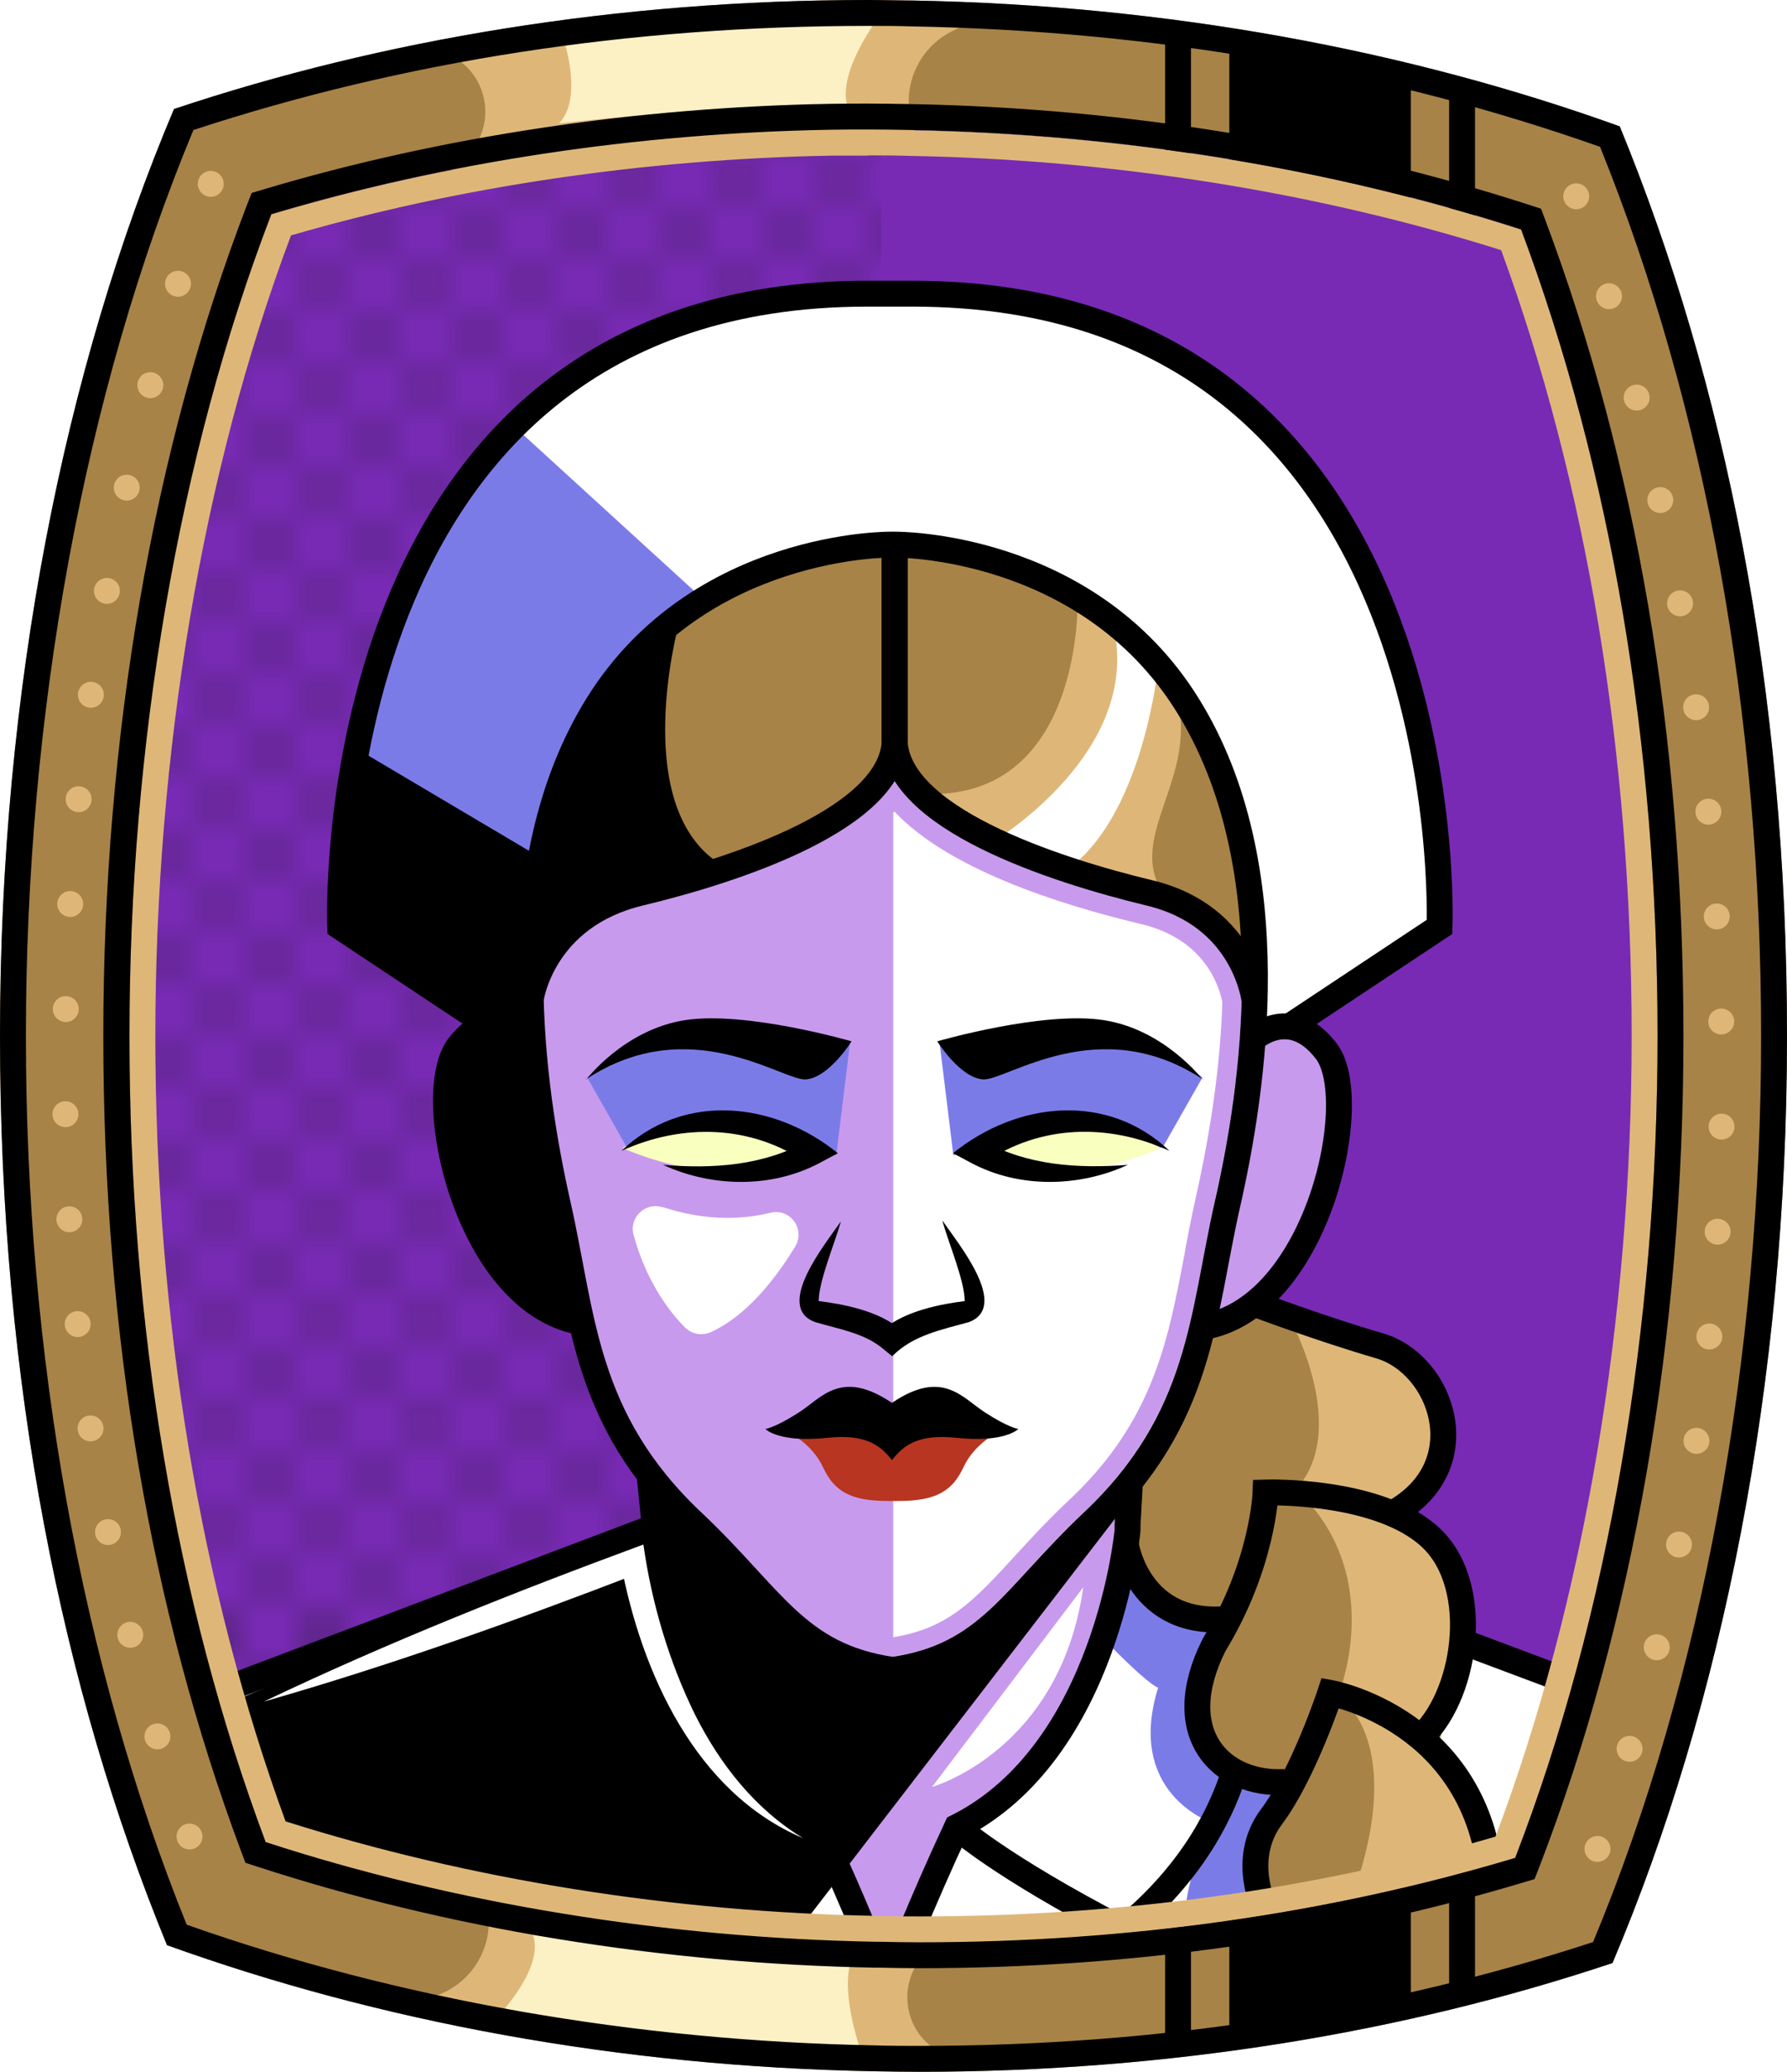 <?xml version="1.0" encoding="UTF-8"?><svg id="Capa_2" xmlns="http://www.w3.org/2000/svg" xmlns:xlink="http://www.w3.org/1999/xlink" viewBox="0 0 69.02 80"><defs><style>.cls-1{fill:#c89aed;}.cls-2{fill:#fff;}.cls-3{fill:#f8ffbf;}.cls-4{fill:#7b7be8;}.cls-5{fill:#a88347;}.cls-6{fill:#782ab5;}.cls-7{stroke:#000;stroke-miterlimit:10;}.cls-7,.cls-8,.cls-9,.cls-10{fill:none;}.cls-8{stroke:#deb778;stroke-dasharray:0 0 0 4.06;stroke-linecap:round;stroke-linejoin:round;}.cls-11{fill:#deb778;}.cls-12{fill:url(#USGS_19_Inundación_de_tierra_2);}.cls-10{stroke:#1d1d1b;stroke-dasharray:0 0 2 2;stroke-width:.3px;}.cls-13{fill:#fcf0c5;}.cls-14{fill:#b83521;}</style><pattern id="USGS_19_Inundación_de_tierra_2" x="0" y="0" width="72" height="72" patternTransform="translate(-236.48 -16423) rotate(-90)" patternUnits="userSpaceOnUse" viewBox="0 0 72 72"><g><rect class="cls-9" width="72" height="72"/><g><line class="cls-10" x1="71" y1="71" x2="144.44" y2="71"/><line class="cls-10" x1="71" y1="67" x2="144.44" y2="67"/><line class="cls-10" x1="71" y1="63" x2="144.44" y2="63"/><line class="cls-10" x1="71" y1="59" x2="144.44" y2="59"/><line class="cls-10" x1="71" y1="55" x2="144.44" y2="55"/><line class="cls-10" x1="71" y1="51" x2="144.44" y2="51"/><line class="cls-10" x1="71" y1="47" x2="144.44" y2="47"/><line class="cls-10" x1="71" y1="43" x2="144.44" y2="43"/><line class="cls-10" x1="71" y1="39" x2="144.44" y2="39"/><line class="cls-10" x1="71" y1="35" x2="144.44" y2="35"/><line class="cls-10" x1="71" y1="31" x2="144.44" y2="31"/><line class="cls-10" x1="71" y1="27" x2="144.44" y2="27"/><line class="cls-10" x1="71" y1="23" x2="144.44" y2="23"/><line class="cls-10" x1="71" y1="19" x2="144.44" y2="19"/><line class="cls-10" x1="71" y1="15" x2="144.44" y2="15"/><line class="cls-10" x1="71" y1="11" x2="144.44" y2="11"/><line class="cls-10" x1="71" y1="7" x2="144.44" y2="7"/><line class="cls-10" x1="71" y1="3" x2="144.44" y2="3"/></g><g><line class="cls-10" x1="-1" y1="71" x2="72.44" y2="71"/><line class="cls-10" x1="-1" y1="67" x2="72.44" y2="67"/><line class="cls-10" x1="-1" y1="63" x2="72.44" y2="63"/><line class="cls-10" x1="-1" y1="59" x2="72.44" y2="59"/><line class="cls-10" x1="-1" y1="55" x2="72.44" y2="55"/><line class="cls-10" x1="-1" y1="51" x2="72.44" y2="51"/><line class="cls-10" x1="-1" y1="47" x2="72.44" y2="47"/><line class="cls-10" x1="-1" y1="43" x2="72.44" y2="43"/><line class="cls-10" x1="-1" y1="39" x2="72.44" y2="39"/><line class="cls-10" x1="-1" y1="35" x2="72.44" y2="35"/><line class="cls-10" x1="-1" y1="31" x2="72.44" y2="31"/><line class="cls-10" x1="-1" y1="27" x2="72.44" y2="27"/><line class="cls-10" x1="-1" y1="23" x2="72.44" y2="23"/><line class="cls-10" x1="-1" y1="19" x2="72.44" y2="19"/><line class="cls-10" x1="-1" y1="15" x2="72.44" y2="15"/><line class="cls-10" x1="-1" y1="11" x2="72.44" y2="11"/><line class="cls-10" x1="-1" y1="7" x2="72.44" y2="7"/><line class="cls-10" x1="-1" y1="3" x2="72.44" y2="3"/><line class="cls-10" x1="1.04" y1="69" x2="74.48" y2="69"/><line class="cls-10" x1="1.04" y1="65" x2="74.48" y2="65"/><line class="cls-10" x1="1.04" y1="61" x2="74.48" y2="61"/><line class="cls-10" x1="1.04" y1="57" x2="74.48" y2="57"/><line class="cls-10" x1="1.04" y1="53" x2="74.48" y2="53"/><line class="cls-10" x1="1.04" y1="49" x2="74.48" y2="49"/><line class="cls-10" x1="1.04" y1="45" x2="74.48" y2="45"/><line class="cls-10" x1="1.04" y1="41" x2="74.48" y2="41"/><line class="cls-10" x1="1.04" y1="37" x2="74.48" y2="37"/><line class="cls-10" x1="1.04" y1="33" x2="74.48" y2="33"/><line class="cls-10" x1="1.04" y1="29" x2="74.48" y2="29"/><line class="cls-10" x1="1.04" y1="25" x2="74.48" y2="25"/><line class="cls-10" x1="1.04" y1="21" x2="74.48" y2="21"/><line class="cls-10" x1="1.04" y1="17" x2="74.48" y2="17"/><line class="cls-10" x1="1.04" y1="13" x2="74.48" y2="13"/><line class="cls-10" x1="1.04" y1="9" x2="74.48" y2="9"/><line class="cls-10" x1="1.04" y1="5" x2="74.48" y2="5"/><line class="cls-10" x1="1.04" y1="1" x2="74.48" y2="1"/></g><g><line class="cls-10" x1="-73" y1="71" x2=".44" y2="71"/><line class="cls-10" x1="-73" y1="67" x2=".44" y2="67"/><line class="cls-10" x1="-73" y1="63" x2=".44" y2="63"/><line class="cls-10" x1="-73" y1="59" x2=".44" y2="59"/><line class="cls-10" x1="-73" y1="55" x2=".44" y2="55"/><line class="cls-10" x1="-73" y1="51" x2=".44" y2="51"/><line class="cls-10" x1="-73" y1="47" x2=".44" y2="47"/><line class="cls-10" x1="-73" y1="43" x2=".44" y2="43"/><line class="cls-10" x1="-73" y1="39" x2=".44" y2="39"/><line class="cls-10" x1="-73" y1="35" x2=".44" y2="35"/><line class="cls-10" x1="-73" y1="31" x2=".44" y2="31"/><line class="cls-10" x1="-73" y1="27" x2=".44" y2="27"/><line class="cls-10" x1="-73" y1="23" x2=".44" y2="23"/><line class="cls-10" x1="-73" y1="19" x2=".44" y2="19"/><line class="cls-10" x1="-73" y1="15" x2=".44" y2="15"/><line class="cls-10" x1="-73" y1="11" x2=".44" y2="11"/><line class="cls-10" x1="-73" y1="7" x2=".44" y2="7"/><line class="cls-10" x1="-73" y1="3" x2=".44" y2="3"/><line class="cls-10" x1="-70.96" y1="69" x2="2.48" y2="69"/><line class="cls-10" x1="-70.96" y1="65" x2="2.48" y2="65"/><line class="cls-10" x1="-70.96" y1="61" x2="2.48" y2="61"/><line class="cls-10" x1="-70.96" y1="57" x2="2.48" y2="57"/><line class="cls-10" x1="-70.96" y1="53" x2="2.48" y2="53"/><line class="cls-10" x1="-70.96" y1="49" x2="2.48" y2="49"/><line class="cls-10" x1="-70.96" y1="45" x2="2.48" y2="45"/><line class="cls-10" x1="-70.96" y1="41" x2="2.48" y2="41"/><line class="cls-10" x1="-70.96" y1="37" x2="2.48" y2="37"/><line class="cls-10" x1="-70.96" y1="33" x2="2.48" y2="33"/><line class="cls-10" x1="-70.96" y1="29" x2="2.48" y2="29"/><line class="cls-10" x1="-70.96" y1="25" x2="2.48" y2="25"/><line class="cls-10" x1="-70.96" y1="21" x2="2.48" y2="21"/><line class="cls-10" x1="-70.96" y1="17" x2="2.48" y2="17"/><line class="cls-10" x1="-70.96" y1="13" x2="2.48" y2="13"/><line class="cls-10" x1="-70.96" y1="9" x2="2.48" y2="9"/><line class="cls-10" x1="-70.96" y1="5" x2="2.48" y2="5"/><line class="cls-10" x1="-70.96" y1="1" x2="2.48" y2="1"/></g></g></pattern></defs><g id="BG"><g><path class="cls-6" d="M64.02,40c0,11.47-1.89,22.39-5.5,31.74-7.2,2.16-14.94,3.26-23.02,3.26-.49,0-.98-.01-1.47-.02h-.17c-8.18-.15-16.29-1.47-23.6-3.85-3.45-9.22-5.26-19.93-5.26-31.13s1.89-22.38,5.48-31.73c6.73-2.01,14.13-3.13,21.6-3.26,.48-.01,.97-.01,1.45-.01,.54,0,1.08,.01,1.63,.02,8.16,.15,16.27,1.47,23.59,3.84,3.46,9.24,5.27,19.95,5.27,31.14Z"/><path class="cls-12" d="M34.03,5.59V74.98h-.17c-8.18-.15-16.29-1.47-23.6-3.85-3.45-9.22-5.26-19.93-5.26-31.13s1.89-22.38,5.48-31.73c6.73-2.01,14.13-3.13,21.6-3.26,.65,.16,1.3,.36,1.95,.58Z"/></g></g><g id="Capa_9"><g><g><path class="cls-1" d="M62.36,65.66l-2.39,8.13-27.38,2.75-24.04-3.46,.24-8.26,16.5-5.98,.12-1.79s-2.63-2.63-3.11-6.1c-4.06-1.19-5.5-7.17-5.38-8.49,.12-1.31,.84-3.11,2.15-2.99l-6.1-3.71s0-.05,0-.14c.08-1.51,1.04-14.91,8.48-20.66,6.7-4.43,16.63-4.31,22.85-1.92,6.21,2.39,11.95,11.48,11.24,22.49-3.98,3.13-5.03,3.8-5.23,3.92l-.04,.02s1.92,1.32,1.44,4.19c-.41,2.47-2.41,5.81-2.96,6.7,0,0-.01,0-.01,.01-.09,.14-.14,.22-.14,.22,0,0,4.54,1.08,5.5,1.56,.96,.48,2.87,3.47,.24,5.86,2.83,2.83,2.23,5.23,2.16,5.48v.02s5.85,2.15,5.85,2.15Z"/><path class="cls-2" d="M34.5,64.14V29.64s2.54,3.02,7.15,4.05,6.44,2.54,7,4.85c-1.19,7.63-2.28,13.99-3.5,16.3s-5.8,7.15-6.92,8.27-3.74,1.03-3.74,1.03Z"/><path class="cls-2" d="M34.91,75.09l2.6-4.8s3.07-2.52,4.09-4.48,1.89-5.19,1.89-5.19l13.01,2.89,6.97,1.99-3.3,9.28-25.25,.31Z"/><path class="cls-4" d="M42.62,63.28s1.61,1.68,2.11,1.89c-1.26,4.07,2.03,5.19,2.03,5.19,0,0-1.61,3.72-.7,4.42,2.74-.7,4.91-1.54,4.91-1.54l-.28-10.24-6.95-2.88-1.12,3.16Z"/><path class="cls-2" d="M55.55,35.53c-3.98,3.13-5.03,3.8-5.23,3.92l-.04,.02-1.8,.37s.42-7.53-2.97-12.72-8.26-6.78-13.14-5.83-11.98,4.24-11.87,18.02c-.74,0-1.43,.16-1.43,.16l-6.09-3.85c.08-1.51,1.04-14.91,8.48-20.66,6.7-4.43,16.63-4.31,22.85-1.92,6.21,2.39,11.95,11.48,11.24,22.49Z"/><path class="cls-5" d="M20.5,37.44s0-6.23,2.51-10.11,6.47-6.47,11.32-6.39,10.76,3.4,12.78,8.25c1.7,5.18,1.29,9.3,1.29,9.3,0,0-.32-3.15-4.04-4.04s-8.49-2.51-9.79-5.34c-2.51,4.21-8.98,5.18-10.27,5.5s-3.8,2.83-3.8,2.83Z"/><path class="cls-5" d="M57.88,72.05l-8.86,1.96s-.94-1.57-.31-2.98c.63-1.41,1.26-2.35,1.26-2.35,0,0-2.75,.39-3.53-1.26-.79-1.64,.7-4.7,.7-4.7,0,0-2.51-.71-3.37-1.88-.86-1.18,.16-3.69,.16-3.69,0,0,2.04-4,2.43-5.56,1.55-.54,2.23-1.08,2.39-1.22-.09,.14-.14,.22-.14,.22,0,0,4.54,1.08,5.5,1.56,.96,.48,2.87,3.47,.24,5.86,2.83,2.83,2.23,5.23,2.16,5.48v.02s-.9,3.68-.9,3.68l2.27,4.86Z"/><path class="cls-2" d="M24.99,59.19s.99,8.12,6.63,11.27c1.41,3.31,2.15,4.56,2.15,4.56l-12.84,.83-6.96-.83-5.88-3.48,1.24-6.71,15.66-5.64Z"/><path class="cls-4" d="M32.3,44.6l.53-4.33s-5.7-.44-7.16-.24-2.99,1.58-2.99,1.58l1.54,2.71,8.09,.28Z"/><path class="cls-4" d="M36.82,44.6l-.53-4.33s5.7-.44,7.16-.24,2.99,1.58,2.99,1.58l-1.54,2.71-8.09,.28Z"/><path class="cls-3" d="M31.58,44.55s-3.25-2.37-7.54-.22c3.19,1.38,6.17,.99,7.76,.33"/><path class="cls-3" d="M37.31,44.55s3.25-2.37,7.54-.22c-3.19,1.38-6.17,.99-7.76,.33"/><path d="M43.26,58.39l-14.69,19.09-19.65-3.84,.09-7.95,16.28-6.85v-1.47s3.46,3.27,4.96,5.05,3.09,2.06,4.77,1.96,3.46-2.06,4.21-2.62,4.02-3.37,4.02-3.37Z"/><path class="cls-4" d="M27.23,23.2l-7.17-6.55s-3.58,3.38-5.32,8.6c-1.74,5.63-1.76,10.37-1.76,10.37l6.09,3.85,1.43-.16s-1.15-11.91,6.73-16.11Z"/><path d="M20.5,39.31s-1.68-.5-2.88,1.62,.26,5.82,.66,6.68,2.47,3.5,4.01,3.34c-.97-6.85-1.8-11.64-1.8-11.64Z"/><path class="cls-2" d="M41.84,61.29l-5.84,7.71s4.94-1.39,5.84-7.71Z"/><path class="cls-1" d="M34.55,31.34c2.04,2.18,6.23,3.56,9.56,4.35,2.5,.61,3,2.5,3.1,3.01-.07,2.32-.42,4.84-1.02,7.52-.19,.85-.35,1.69-.46,2.31-.62,3.25-1.2,6.32-4.37,9.33-.84,.78-1.5,1.5-2.16,2.22-1.59,1.73-2.56,2.79-4.7,3.14-2.18-.36-3.15-1.41-4.73-3.14-.66-.73-1.32-1.45-2.16-2.22-3.18-3-3.73-5.93-4.38-9.33-.17-.93-.32-1.64-.47-2.32-.59-2.63-.93-5.15-1.01-7.51h0s.37-2.32,3.24-3.02c3.34-.79,7.52-2.17,9.56-4.35m0-1.22c-1.56,2.51-6.54,4.08-9.73,4.84-3.35,.81-3.8,3.53-3.81,3.65h-.01c.08,2.76,.51,5.46,1.03,7.77,.17,.77,.32,1.54,.46,2.29,.64,3.38,1.24,6.57,4.6,9.74,.84,.78,1.52,1.52,2.12,2.18,1.66,1.81,2.77,3.01,5.28,3.39,2.47-.37,3.58-1.57,5.25-3.39,.6-.66,1.28-1.4,2.12-2.18,3.35-3.17,3.96-6.36,4.6-9.74,.14-.75,.29-1.52,.46-2.29,.52-2.3,.96-4.98,1.04-7.73-.07-.47-.59-2.94-3.67-3.69-3.19-.76-8.17-2.33-9.74-4.84h0Z"/><path class="cls-2" d="M25.6,46.61c1.02,.34,2.51,.62,4.16,.22,.76-.19,1.36,.64,.95,1.31-1.32,2.17-2.56,2.99-3.26,3.3-.34,.15-.73,.08-.99-.18-.54-.54-1.48-1.7-1.99-3.58-.18-.67,.46-1.28,1.12-1.06Z"/><path class="cls-11" d="M41.62,23.17s.22,7.84-6.04,7.48c3.67,2.73,7.48,3.59,9.42,3.95-1.73-2.37,1.73-4.82,.22-8.34-2.52-2.66-3.59-3.09-3.59-3.09Z"/><path class="cls-2" d="M38.31,32.53s5.88-3.48,4.68-8.41c1.44,1.26,1.74,1.62,1.74,1.62,0,0-.54,5.46-3.3,7.68-2.1-.66-3.12-.9-3.12-.9Z"/><path d="M26.2,24.17s-2,7.36,1.92,9.37c-3.83,1.07-6.37,1.65-7.63,3.9-.3-5.43,1.63-11.67,5.71-13.27Z"/><path class="cls-11" d="M49.92,51.13s2.2,4.11,.14,6.38c3.55,3.33,1.63,7.94,1.63,7.94,2.69,2.27,.64,7.44,.64,7.44l4.96-1.06s-1.42-3.62-2.34-4.89c2.84-4.89,.35-7.37-.85-8.37,2.91-2.06,1.91-4.68,.99-5.88s-4.02-.79-5.18-1.56Z"/><polygon points="13.76 28.9 21.32 33.38 20.02 39.99 12.98 35.62 13.76 28.9"/><path class="cls-14" d="M38.51,55.33s-.87,.41-1.3,1.33-1.06,1.3-2.52,1.3h-.38c-1.47,0-2.09-.38-2.52-1.3s-1.3-1.33-1.3-1.33h8.03Z"/><path class="cls-7" d="M49.83,39.62l5.77-3.83s.98-24.45-20.36-24.45h-1.74c-21.34,0-20.36,24.45-20.36,24.45l5.77,3.83"/><path class="cls-7" d="M20.61,39.99s-1.45-1.45-2.89,.41,.31,9.81,4.65,10.64"/><path class="cls-7" d="M48.33,40.17s1.45-1.45,2.89,.41-.31,9.81-4.65,10.64"/><path class="cls-7" d="M34.46,64.48c-3.7-.54-4.62-2.8-7.71-5.71-4.23-3.99-4.23-7.97-5.21-12.28-.97-4.31-2.35-13.02,1.55-19.28s11.31-6.18,11.31-6.18h.16s7.4-.08,11.3,6.18c3.91,6.26,2.53,14.97,1.55,19.28s-.98,8.29-5.21,12.28c-3.09,2.91-4.01,5.17-7.71,5.71h-.03Z"/><path class="cls-7" d="M20.51,38.53s.45-3.15,4.2-4.05,9.85-2.91,9.85-5.96v-7.48"/><path class="cls-7" d="M48.46,38.68s-.32-3.3-4.06-4.2-9.85-2.91-9.85-5.96v-7.48"/><path d="M22.64,41.69s1.47-1.94,3.83-2.3,6.42,.82,6.42,.82c0,0-.88,1.41-1.77,1.47s-4.48-2.65-8.49,0Z"/><path d="M46.45,41.69s-1.47-1.94-3.83-2.3-6.42,.82-6.42,.82c0,0,.88,1.41,1.77,1.47s4.48-2.65,8.49,0Z"/><path d="M24,44.44c2.39-2.28,5.89-1.91,8.36,.09,0,0-.71,.38-.71,.38-1.87,.99-4.17,.93-6.04,.07,1.93,.16,3.88,.03,5.57-.92,0,0-.04,.83-.04,.83-2.13-1.45-4.77-1.53-7.14-.45h0Z"/><path d="M45.17,44.44c-2.37-1.08-5-1.01-7.14,.45,0,0-.04-.83-.04-.83,1.69,.94,3.64,1.07,5.57,.92-1.87,.86-4.17,.92-6.04-.07,0,0-.71-.38-.71-.38,2.47-2,5.97-2.37,8.36-.09h0Z"/><path d="M36.42,47.16c.57,.84,2.59,3.28,1.01,3.89-1.08,.3-2.17,.51-2.97,1.32,0,0-.32-.26-.32-.26-.74-.64-1.73-.78-2.66-1.06-1.6-.59,.44-3.07,1-3.89-.23,.82-.86,2.32-.86,3.08,.9,.11,2.33,.37,3.14,1.09,0,0-.63,0-.63,0,.81-.71,2.24-.98,3.13-1.09,0-.78-.63-2.26-.86-3.09h0Z"/><path d="M34.45,56.38c.44-.56,1-1.02,2.5-.86,1.86,.2,2.38-.34,2.38-.34,0,0-.4-.06-1.3-.65-.87-.56-1.63-1.68-3.58-.36-1.96-1.32-2.71-.2-3.58,.36-.91,.59-1.31,.65-1.31,.65,0,0,.52,.54,2.39,.34,1.49-.16,2.06,.3,2.5,.86Z"/><polyline class="cls-7" points="25.1 57.08 25.29 58.96 8.34 65.37"/><path class="cls-7" d="M25.29,58.96s.51,8.67,6.33,11.58c1.42,3.04,2.39,5.56,2.39,5.56"/><path class="cls-7" d="M21.12,60.73s-2.82,8.14,4.09,13.78c4.8-2.49,6.41-3.97,6.41-3.97"/><path class="cls-7" d="M34.57,76.11s.97-2.52,2.39-5.56c5.82-2.91,6.59-11.46,6.59-11.46v-.2s.1-1.8,.1-1.8"/><path class="cls-7" d="M47.68,68.4c-.62,1.97-1.89,4.14-4.31,6.12-4.8-2.49-6.41-3.97-6.41-3.97"/><path class="cls-7" d="M48.52,50.37s2.54,.95,4.77,1.6c2.41,.7,3.8,4.62,.53,6.45"/><path class="cls-7" d="M43.48,59.62s.48,3.29,4.05,2.88"/><path class="cls-7" d="M54.77,67.18c1.86-1.58,2.51-5.89,.51-7.79s-6.4-1.76-6.4-1.76c0,0-.09,2.78-1.99,5.89-1.72,3.43,.28,5.43,2.74,5.29"/><path class="cls-7" d="M48.88,73.77s-1.02-1.95,.23-3.62,2.27-4.78,2.27-4.78c0,0,5.71,1.02,6.22,7.28"/><line class="cls-7" x1="56.58" y1="63.43" x2="60.82" y2="65.02"/></g><path class="cls-2" d="M10.2,65.7c4.78-2.28,9.69-4.23,14.65-6.06,.32,2.26,.99,4.54,2.01,6.6,.96,1.9,2.31,3.62,4.16,4.74-4.16-1.76-6.24-6.39-7.04-10.61,0,0,.66,.39,.66,.39-4.75,1.83-9.54,3.54-14.43,4.94h0Z"/></g></g><g id="Frame"><path class="cls-5" d="M62.56,4.88C54.4,1.94,45.12,.2,35.25,.02c-.57-.01-1.15-.02-1.72-.02C23.88,0,14.77,1.52,6.72,4.21,2.49,14.22,0,26.6,0,40s2.39,25.22,6.45,35.11c8.16,2.94,17.45,4.69,27.32,4.87,.58,.01,1.15,.02,1.73,.02,9.63,0,18.73-1.51,26.78-4.2,4.24-10.01,6.74-22.39,6.74-35.8s-2.4-25.24-6.46-35.12Zm-4.04,66.86c-7.2,2.16-14.94,3.26-23.02,3.26-.49,0-.98-.01-1.47-.02h-.17c-8.18-.15-16.29-1.47-23.6-3.85-3.45-9.22-5.26-19.93-5.26-31.13s1.89-22.38,5.48-31.73c6.73-2.01,14.13-3.13,21.6-3.26,.48-.01,.97-.01,1.45-.01,.54,0,1.08,.01,1.63,.02,8.16,.15,16.27,1.47,23.59,3.84,3.46,9.24,5.27,19.95,5.27,31.14s-1.89,22.39-5.5,31.74Z"/><path class="cls-11" d="M17.21,2.06h0c1.63,.63,2.06,2.75,.81,3.97l-1.26,1.22s8.35-2.37,18.84-1.69h0c-1-1.49-.45-3.52,1.14-4.34l1-.51S28.26-.43,17.21,2.06Z"/><path class="cls-13" d="M21.81,1.66s.7,2.18-.22,3.1c3.77-.41,7.98-.74,11.12-.74-.33-1.33,1.26-3.4,1.26-3.4,0,0-6.17-.26-12.16,1.03Z"/><path class="cls-11" d="M36.25,79.21h0c-1.52-.87-1.62-3.03-.2-4.04l1.43-1.02s-8.61,1.07-18.88-1.19h0c.76,1.63-.09,3.55-1.79,4.11l-1.07,.36s9.19,2.56,20.5,1.78Z"/><path class="cls-13" d="M19.28,77.8s1.76-1.83,1.3-3.09c4.43,.69,9.11,1.14,12.25,1.14-.33,1.33,.44,3.4,.44,3.4,0,0-8-.16-13.99-1.45Z"/><polygon points="47.48 1.77 47.48 6.73 54.49 8.44 54.49 2.62 47.48 1.77"/><line class="cls-7" x1="45.5" y1="1.23" x2="45.5" y2="6.29"/><line class="cls-7" x1="56.47" y1="3.67" x2="56.47" y2="8.73"/><polygon points="47.48 78.74 47.48 73.78 54.49 72.07 54.49 77.88 47.48 78.74"/><line class="cls-7" x1="45.5" y1="79.28" x2="45.5" y2="74.21"/><line class="cls-7" x1="56.47" y1="76.84" x2="56.47" y2="71.77"/><path d="M33.53,1c.56,0,1.14,0,1.7,.02,9.39,.17,18.33,1.74,26.57,4.65,4.07,10.08,6.22,21.94,6.22,34.33s-2.24,24.79-6.49,34.99c-8.12,2.66-16.87,4.01-26.03,4.01-.56,0-1.12,0-1.71-.02-9.25-.17-18.42-1.78-26.58-4.66C3.15,64.25,1,52.39,1,40S3.23,15.21,7.47,5.02C15.6,2.35,24.37,1,33.53,1m0-1C23.88,0,14.77,1.52,6.72,4.21,2.49,14.22,0,26.6,0,40s2.39,25.22,6.45,35.11c8.16,2.94,17.45,4.69,27.32,4.87,.58,.01,1.15,.02,1.73,.02,9.63,0,18.73-1.51,26.78-4.2,4.24-10.01,6.74-22.39,6.74-35.8s-2.4-25.24-6.46-35.12C54.4,1.94,45.12,.2,35.25,.02c-.57,0-1.15-.02-1.72-.02h0Z"/><path class="cls-11" d="M33.53,6c.52,0,1.04,0,1.61,.02,7.87,.14,15.75,1.4,22.84,3.64,3.3,9,5.04,19.47,5.04,30.34s-1.82,21.82-5.26,30.92c-6.98,2.04-14.47,3.08-22.26,3.08-.48,0-.97,0-1.47-.02h-.15c-7.89-.14-15.78-1.41-22.85-3.65-3.29-8.99-5.03-19.46-5.03-30.33s1.81-21.79,5.24-30.91c6.5-1.89,13.7-2.95,20.86-3.08,.47,0,.96,0,1.43,0m0-1c-.48,0-.97,0-1.45,.01-7.47,.13-14.87,1.25-21.6,3.26-3.59,9.35-5.48,20.26-5.48,31.73s1.81,21.91,5.26,31.13c7.31,2.38,15.42,3.7,23.6,3.85h.17c.49,.01,.98,.02,1.47,.02,8.08,0,15.82-1.1,23.02-3.26,3.61-9.35,5.5-20.27,5.5-31.74s-1.81-21.9-5.27-31.14c-7.32-2.37-15.43-3.69-23.59-3.84-.55,0-1.09-.02-1.63-.02h0Z"/><path d="M33.53,5c.54,0,1.08,.01,1.63,.02,8.16,.15,16.27,1.47,23.59,3.84,3.46,9.24,5.27,19.95,5.27,31.14s-1.89,22.39-5.5,31.74c-7.2,2.16-14.94,3.26-23.02,3.26-.49,0-.98-.01-1.47-.02h-.17c-8.18-.15-16.29-1.47-23.6-3.85-3.45-9.22-5.26-19.93-5.26-31.13s1.89-22.38,5.48-31.73c6.73-2.01,14.13-3.13,21.6-3.26,.48-.01,.97-.01,1.45-.01m0-1c-.49,0-.98,0-1.47,.01-7.51,.13-15.07,1.27-21.87,3.3l-.47,.14-.18,.46c-3.63,9.45-5.55,20.55-5.55,32.09s1.84,22.17,5.32,31.48l.17,.45,.46,.15c7.37,2.4,15.63,3.75,23.89,3.9h.19c.48,.01,.97,.02,1.47,.02,8.16,0,16-1.11,23.31-3.3l.47-.14,.18-.46c3.64-9.43,5.57-20.53,5.57-32.1s-1.84-22.17-5.33-31.49l-.17-.45-.46-.15c-7.39-2.39-15.65-3.74-23.88-3.89-.58-.01-1.12-.02-1.65-.02h0Z"/><path class="cls-8" d="M8.14,7.1s-12.66,32.94,0,66.06"/><path class="cls-8" d="M60.88,7.58s12.66,32.94,0,66.06"/></g></svg>
